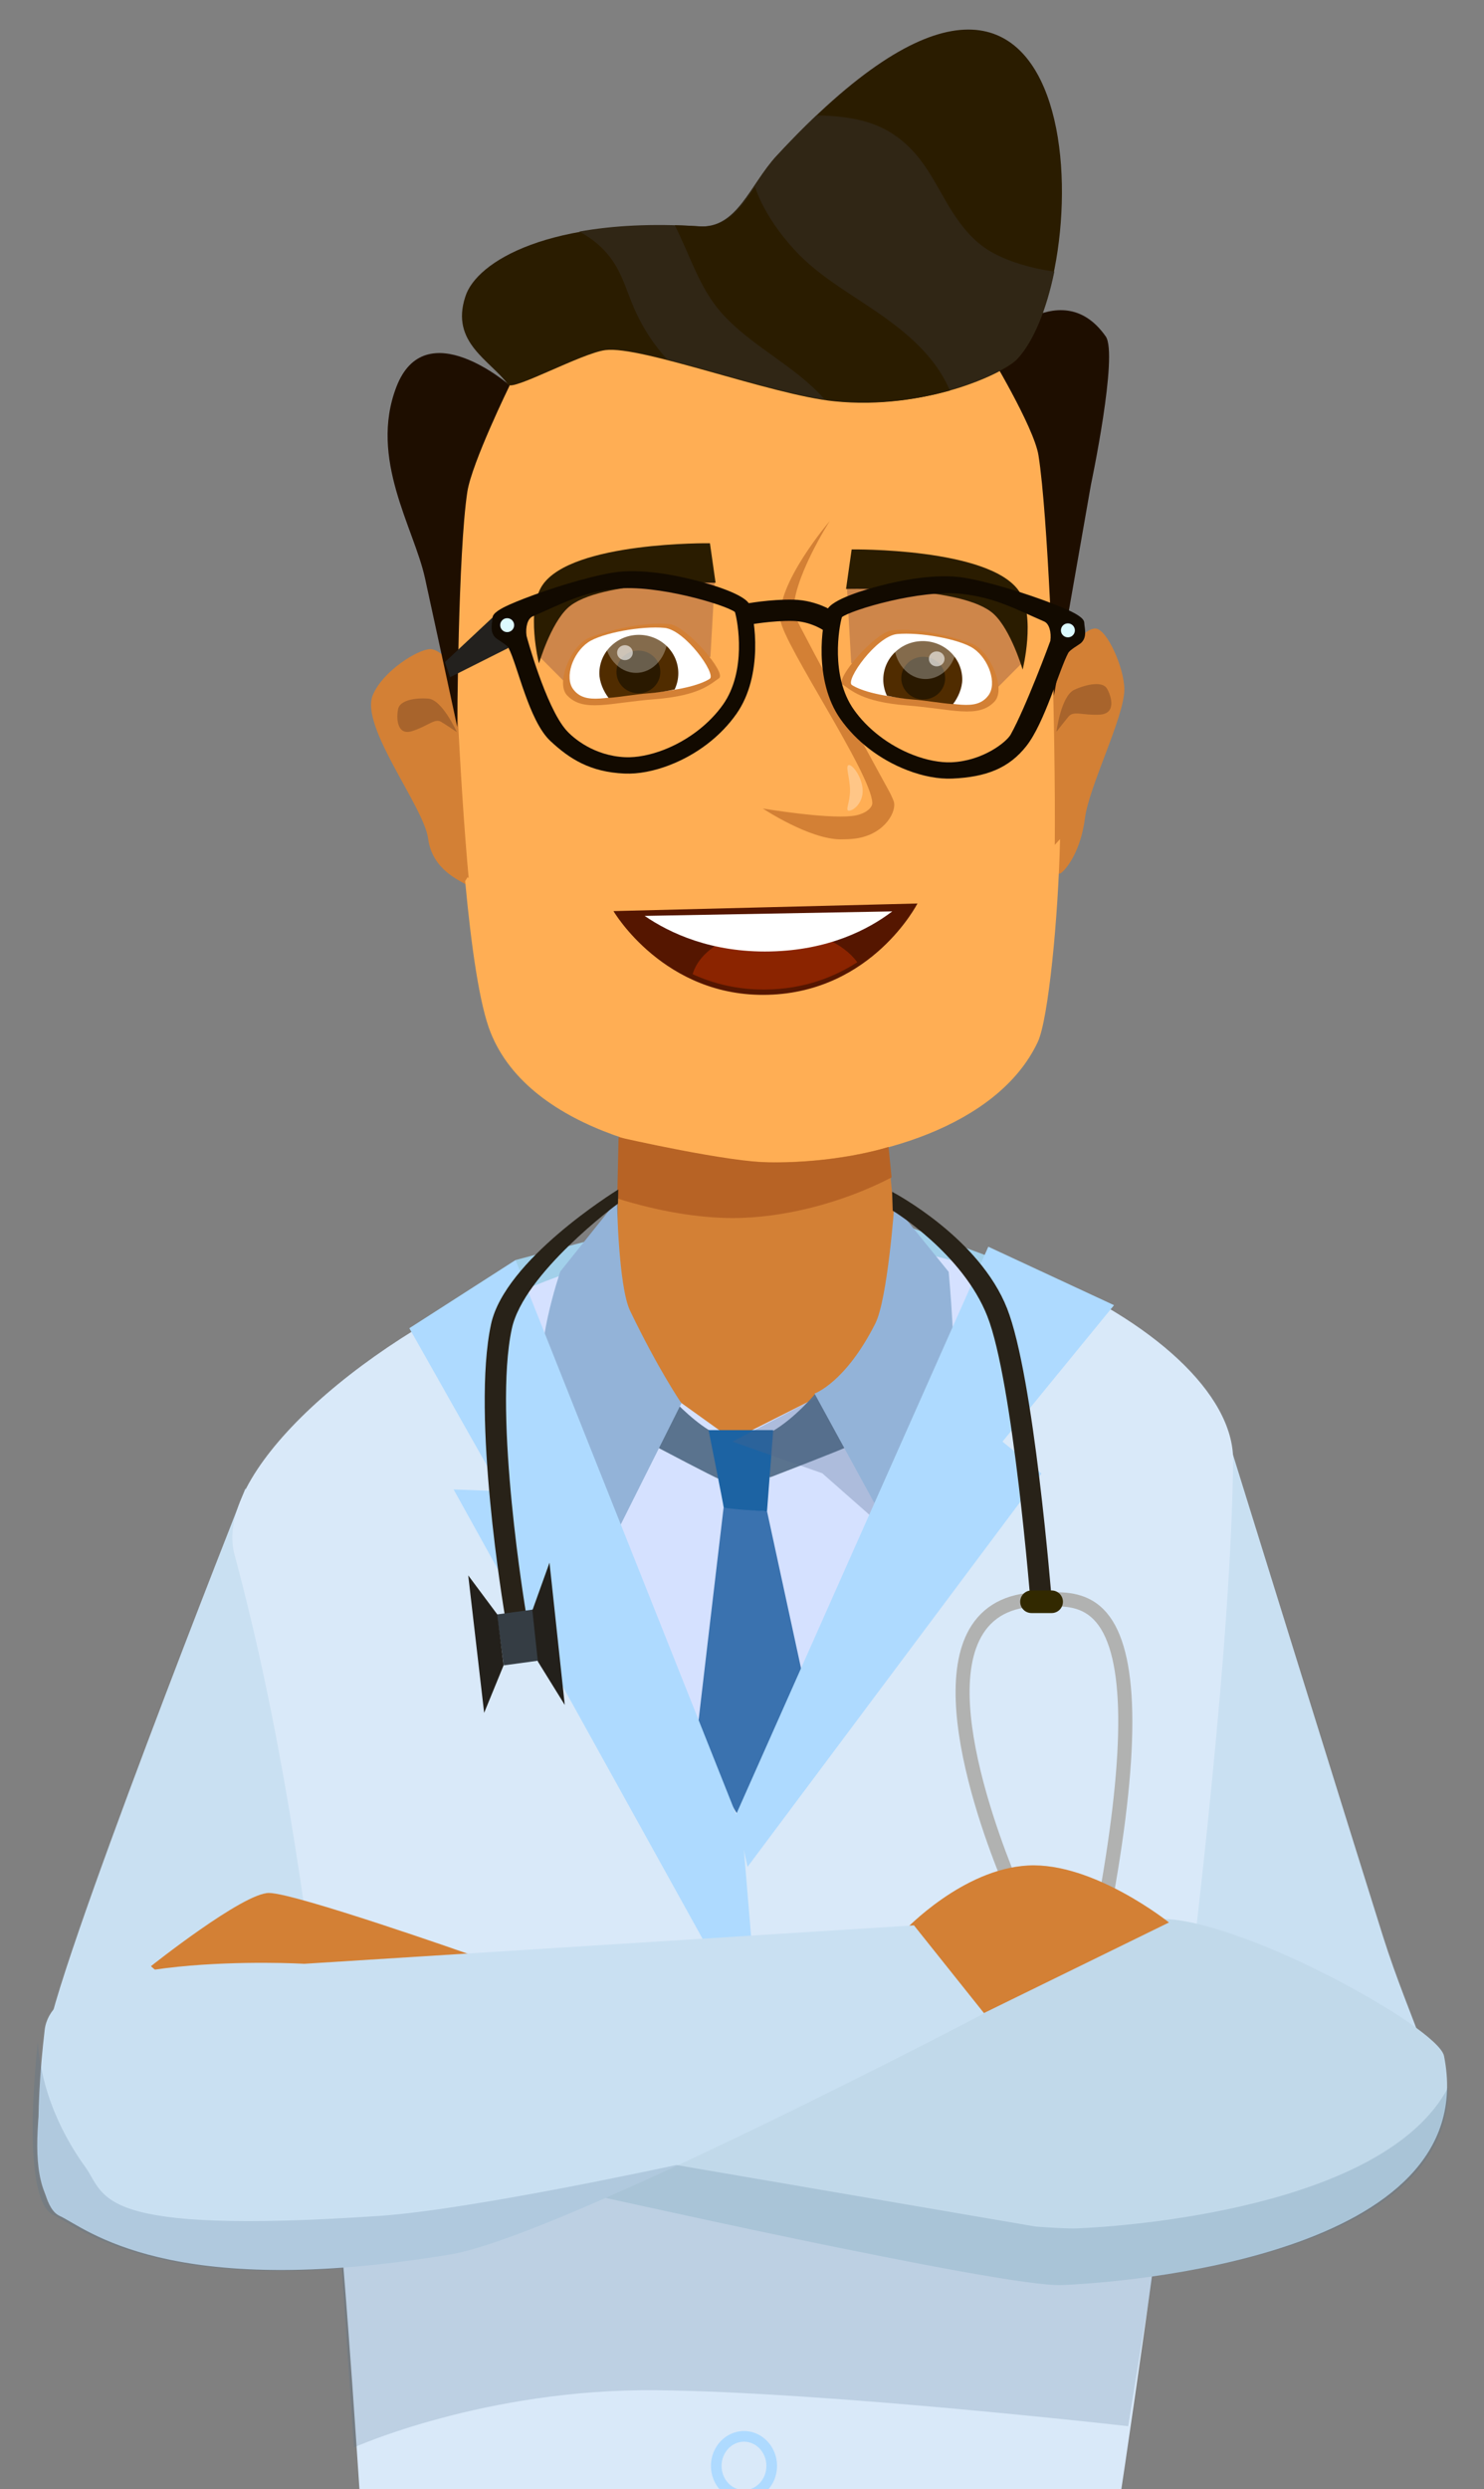 <svg
    xmlns="http://www.w3.org/2000/svg"
    viewBox="0 0 562 942"
    id="vector">
    <rect x="0" y="0" width="562" height="942" fill="#808080" stroke="none"/>
    <path
        id="path"
        d="M 195.25 476.83 L 238.5 465.43 L 337.41 461.74 L 373.62 475.15 L 365.57 501.97 L 202.85 505.55 Z"
        fill="#a2d0ea"/>
    <path
        id="path_1"
        d="M 212.27 534.33 C 217.23 552.38 222.33 570.14 229.46 587.48 C 244.53 624.12 259.16 661.3 279.83 695.25 C 290.33 682.45 298.37 667.88 305.26 652.88 C 312.79 636.52 319.16 619.67 326.44 603.2 C 329.86 595.45 333.45 587.75 337.53 580.31 C 342.04 572.08 347.56 564.49 353.24 557.04 C 358.86 549.65 364.66 542.35 369.57 534.46 C 375.1 525.57 379.4 515.89 383.88 506.44 C 386.83 500.22 389.71 493.97 392.61 487.72 C 359.18 474.1 318.64 465.93 278.78 468.21 C 251.75 469.76 223.32 477.53 196.8 488.83 C 203.62 503.33 208.02 518.91 212.27 534.33 Z"
        fill="#d5e1ff"/>
    <path
        id="path_2"
        d="M 215.95 536.17 C 220.92 554.23 226.01 571.98 233.14 589.32 C 248.21 625.96 262.84 663.15 283.5 697.09 C 294 684.29 302.04 669.72 308.94 654.73 C 316.47 638.37 322.84 621.52 330.11 605.04 C 333.53 597.29 337.12 589.59 341.2 582.15 C 345.71 573.91 351.22 566.33 356.9 558.88 C 362.52 551.49 368.31 544.19 373.23 536.3 C 378.76 527.41 383.06 517.73 387.54 508.28 C 390.49 502.06 393.37 495.81 396.27 489.56 C 362.84 475.94 322.3 467.77 282.44 470.05 C 255.41 471.6 226.98 479.37 200.46 490.67 C 207.3 505.18 211.7 520.75 215.95 536.17 Z"
        fill="#d5e1ff"/>
    <path
        id="path_3"
        d="M 342.38 512.19 C 343.53 508.74 335.85 430.8 335.85 430.8 L 281.76 435.2 L 234.82 423.65 L 232.52 513.49 L 250.24 525.35 L 277.5 544.89 L 342.38 512.19 Z"
        fill="#d38035"/>
    <path
        id="path_4"
        d="M 183.72 271.56 C 183.72 271.56 170.87 245.62 162.94 245.65 C 158.38 245.67 145.06 253.81 141.19 263.03 C 136.22 274.89 160.53 305.25 162.13 317.34 C 163.73 329.43 174.5 333.28 176.9 335.01 C 179.3 336.73 186.11 330.3 186.11 330.3 L 183.72 271.56 Z"
        fill="#d38035"/>
    <path
        id="path_5"
        d="M 394.68 263.78 C 394.68 263.78 407.11 237.85 414.78 237.86 C 419.19 237.88 425.79 252.84 425.79 260.9 C 425.79 271.28 412.41 297.56 410.87 309.66 C 409.33 321.75 404.13 328.66 401.81 330.39 C 399.49 332.12 392.36 322.51 392.36 322.51 L 394.68 263.78 Z"
        fill="#d38035"/>
    <path
        id="path_6"
        d="M 238.15 385.53 C 245.55 386.7 252.97 387.95 260.4 388.85 C 268.87 389.88 277.39 390.26 285.9 390.05 C 303 389.63 319.96 387.07 336.82 384.12 C 353.65 381.17 370.55 379.01 386.95 373.75 C 390.57 372.58 394.12 371.31 397.59 369.71 C 403.68 299.25 393.16 129.04 393.16 129.04 L 343.6 114.35 L 230.09 116.94 L 169.98 161.09 C 169.98 161.09 171.59 305.55 181.81 368.29 C 198.94 378.48 218.99 382.51 238.15 385.53 Z"
        fill="#ffae54"/>
    <path
        id="path_7"
        d="M 399.14 263.31 L 413.14 183.45 C 413.14 183.45 423.57 134.19 418.74 127.31 C 401.15 102.26 373.97 132.49 373.97 132.49 C 373.97 132.49 391.54 161.42 393.28 172.32 C 396.94 195.33 399.14 263.31 399.14 263.31 Z"
        fill="#1e0e00"/>
    <path
        id="path_8"
        d="M 173.17 275.11 C 173.17 275.11 164.11 233.15 160.92 218.68 C 156.73 199.69 139.71 173.66 150.08 146.5 C 161.01 117.89 193.03 145.83 193.03 145.83 C 193.03 145.83 178.65 175.24 176.98 186.14 C 173.47 209.15 173.17 275.11 173.17 275.11 Z"
        fill="#1e0e00"/>
    <path
        id="path_9"
        d="M 294.43 439.81 C 330.11 439.81 377.87 426.56 393.01 394.32 C 397.06 385.7 400.82 346.72 401.45 317.54 L 369.02 353.24 C 369.02 353.24 368.18 327.05 358.75 321.57 C 347.31 314.92 301.62 312.81 289.55 312.94 C 277.31 313.07 226.49 314.96 212.24 324.45 C 204.45 329.64 201.43 354.97 201.43 354.97 L 177.11 331.94 L 176.15 333.41 C 178.55 359.12 181.69 380.44 185.77 390.67 C 200.88 428.68 258.75 439.81 294.43 439.81 Z"
        fill="#ffae54"/>
    <path
        id="path_10"
        d="M 232.33 344.79 L 347.44 341.91 C 347.44 341.91 330.39 375.31 290.95 376.46 C 251.52 377.62 232.33 344.79 232.33 344.79 Z"
        fill="#551600"/>
    <path
        id="path_11"
        d="M 294.04 59.07 C 283.97 69.94 279.13 86.81 264.46 85.85 C 208.88 82.2 180.37 98.75 176.2 112.33 C 170.51 129.71 185.74 136.35 192.46 145.57 C 194.24 148.01 220.37 133.62 229.28 132.49 C 242.87 130.76 292.12 149.45 315.99 151.87 C 350.1 155.33 380.03 141.47 385.15 135.94 C 416.22 102.39 414.76 -71.37 294.04 59.07 Z"
        fill="#2a1c00"/>
    <path
        id="path_12"
        d="M 386.28 99.91 C 380.59 98.16 375.02 95.75 370.34 91.76 C 365.33 87.47 361.57 81.96 358.2 76.14 C 354.63 69.96 351.29 63.48 346.63 58.15 C 342.37 53.28 337.22 49.47 331.37 47.23 C 324.26 44.51 316.74 43.8 309.19 43.66 C 304.41 48.19 299.43 53.25 294.21 58.88 C 284.14 69.75 279.3 86.62 264.63 85.66 C 246.79 84.49 231.74 85.4 219.39 87.63 C 219.43 87.65 219.47 87.67 219.52 87.69 C 224.43 90.33 228.85 94.04 232.11 98.84 C 235.87 104.37 237.61 110.9 240.3 117.02 C 243.4 124.07 247.61 130.52 252.7 136.03 C 273.08 141.24 300.27 150.08 316.18 151.69 C 350.29 155.14 380.22 141.29 385.34 135.76 C 391.49 129.11 396.37 116.96 399.29 102.77 C 394.84 102.17 390.46 101.2 386.28 99.91 Z"
        fill="#302615"/>
    <path
        id="path_13"
        d="M 173 277.04 C 173 277.04 167.49 264.75 162.16 264.37 C 156.83 263.98 151.5 265.14 150.79 268.21 C 150.08 271.28 150.08 278.58 156.12 276.66 C 162.16 274.74 164.64 271.67 167.13 273.2 C 169.62 274.73 173 277.04 173 277.04 Z"
        fill="#a8642c"/>
    <path
        id="path_14"
        d="M 400.08 276.94 C 400.08 276.94 401.78 263.32 406.88 261.02 C 411.99 258.72 417.55 257.87 419.17 260.52 C 420.79 263.17 422.98 270.06 416.49 270.44 C 410 270.82 406.64 268.82 404.67 271.17 C 402.7 273.53 400.08 276.94 400.08 276.94 Z"
        fill="#a8642c"/>
    <path
        id="path_15"
        d="M 203.26 247.47 L 213.21 257.45 L 269.04 248.58 L 270.64 220.36 L 227.07 216.76 L 211.08 227.13 Z"
        fill="#ce864a"/>
    <path
        id="path_16"
        d="M 205.44 221.42 C 216.66 204.89 268.86 205.58 268.86 205.58 L 270.99 220.55 C 270.99 220.55 226.66 219.27 215.03 230.05 C 208.49 236.11 204.11 251.08 204.11 251.08 C 204.11 251.08 199.03 230.85 205.44 221.42 Z"
        fill="#2a1c00"/>
    <path
        id="path_17"
        d="M 214.74 263.12 C 210.27 258.35 216.5 243.93 223.22 241.3 C 229.94 238.66 243.6 235.17 253.56 236.19 C 259.98 236.85 275.33 254.71 272.27 256.69 C 269.22 258.67 265.09 263.28 247.99 264.6 C 230.89 265.92 220.95 269.75 214.74 263.12 Z"
        fill="#d38035"/>
    <path
        id="path_18"
        d="M 217.1 260.86 C 213.68 256.33 216.93 247.06 222.7 243.09 C 227.88 239.53 243.09 236.79 251.64 237.61 C 259.51 238.36 271.41 255.19 268.78 256.88 C 266.16 258.58 259.6 261.13 244.91 262.27 C 230.22 263.4 221.85 267.13 217.1 260.86 Z"
        fill="#ffffff"/>
    <path
        id="path_19"
        d="M 241.94 240.25 C 233.68 240.25 226.98 246.77 226.98 254.8 C 226.98 258.1 228.59 261.67 230.48 264.11 C 235.25 263.75 240.26 262.78 245.69 262.36 C 249.16 262.09 252.46 261.57 255.5 260.9 C 256.38 259.04 256.88 256.98 256.88 254.79 C 256.89 246.77 250.2 240.25 241.94 240.25 Z"
        fill="#502c00"/>
    <path
        id="path_20"
        d="M 250.07 254.28 C 250.07 258.75 246.35 262.37 241.76 262.37 C 237.17 262.37 233.45 258.75 233.45 254.28 C 233.45 249.82 237.17 246.2 241.76 246.2 C 246.35 246.2 250.07 249.82 250.07 254.28 Z"
        fill="#2a1900"/>
    <path
        id="path_21"
        d="M 240.88 254.63 C 247.5 254.63 252.87 248.38 252.87 240.66 C 252.87 239.74 252.79 238.85 252.65 237.97 C 252.49 237.95 252.33 237.92 252.18 237.9 C 245.81 237.28 235.76 238.65 228.9 240.86 C 228.98 248.47 234.32 254.63 240.88 254.63 Z"
        fill="#ffffff"
        fill-opacity="0.3"
        stroke-opacity="0.3"
        stroke-width="1"/>
    <path
        id="path_22"
        d="M 239.64 246.99 C 239.64 248.55 238.31 249.82 236.67 249.82 C 235.02 249.82 233.7 248.55 233.7 246.99 C 233.7 245.43 235.03 244.16 236.67 244.16 C 238.31 244.17 239.64 245.43 239.64 246.99 Z"
        fill="#ffffff"
        fill-opacity="0.6"
        stroke-opacity="0.6"
        stroke-width="1"/>
    <path
        id="path_23"
        d="M 388.13 249.82 L 378.18 259.81 L 322.35 250.93 L 320.76 222.71 L 364.32 219.11 L 380.31 229.48 Z"
        fill="#ce864a"/>
    <path
        id="path_24"
        d="M 385.95 223.76 C 374.73 207.22 322.53 207.92 322.53 207.92 L 320.4 222.89 C 320.4 222.89 364.74 221.61 376.36 232.39 C 382.89 238.45 387.28 253.41 387.28 253.41 C 387.28 253.41 392.36 233.2 385.95 223.76 Z"
        fill="#2a1c00"/>
    <path
        id="path_25"
        d="M 376.65 265.47 C 381.11 260.7 374.89 246.29 368.17 243.64 C 361.45 241 347.79 237.51 337.83 238.54 C 331.41 239.2 316.06 257.06 319.12 259.04 C 322.18 261.02 326.3 265.63 343.41 266.95 C 360.51 268.27 370.44 272.1 376.65 265.47 Z"
        fill="#d38035"/>
    <path
        id="path_26"
        d="M 374.29 263.2 C 377.71 258.67 374.46 249.4 368.69 245.43 C 363.51 241.87 348.31 239.13 339.75 239.95 C 331.88 240.71 319.99 257.52 322.61 259.22 C 325.23 260.92 331.79 263.47 346.48 264.61 C 361.17 265.75 369.55 269.48 374.29 263.2 Z"
        fill="#ffffff"/>
    <path
        id="path_27"
        d="M 349.46 242.61 C 357.72 242.61 364.41 249.12 364.41 257.16 C 364.41 260.45 362.8 264.03 360.91 266.47 C 356.14 266.11 351.13 265.14 345.7 264.72 C 342.22 264.46 338.93 263.93 335.88 263.27 C 335 261.41 334.5 259.34 334.5 257.17 C 334.51 249.12 341.2 242.61 349.46 242.61 Z"
        fill="#502c00"/>
    <path
        id="path_28"
        d="M 341.33 256.63 C 341.33 261.09 345.05 264.71 349.63 264.71 C 354.22 264.71 357.94 261.09 357.94 256.63 C 357.94 252.16 354.23 248.54 349.63 248.54 C 345.05 248.55 341.33 252.17 341.33 256.63 Z"
        fill="#2a1900"/>
    <path
        id="path_29"
        d="M 350.51 256.97 C 343.89 256.97 338.52 250.72 338.52 243 C 338.52 242.08 338.6 241.19 338.74 240.32 C 338.9 240.29 339.06 240.26 339.22 240.25 C 345.59 239.64 355.64 241 362.5 243.21 C 362.41 250.83 357.07 256.97 350.51 256.97 Z"
        fill="#ffffff"
        fill-opacity="0.3"
        stroke-opacity="0.3"
        stroke-width="1"/>
    <path
        id="path_30"
        d="M 351.76 249.34 C 351.76 250.91 353.09 252.17 354.73 252.17 C 356.38 252.17 357.71 250.9 357.71 249.34 C 357.71 247.78 356.38 246.51 354.73 246.51 C 353.09 246.51 351.76 247.78 351.76 249.34 Z"
        fill="#ffffff"
        fill-opacity="0.6"
        stroke-opacity="0.6"
        stroke-width="1"/>
    <path
        id="path_31"
        d="M 328.33 115.54 C 318.83 109.21 308.82 103.23 300.91 94.58 C 296.54 89.8 292.52 84.5 289.4 78.67 C 288.07 76.18 286.83 73.53 285.94 70.75 C 280.41 78.95 274.99 86.3 265.16 85.66 C 261.86 85.45 258.65 85.3 255.54 85.22 C 261.2 96.29 264.77 108.73 272.96 118.1 C 284.18 130.94 301.06 138.31 312.27 151.11 C 313.82 151.36 315.32 151.56 316.7 151.7 C 332.67 153.31 347.72 151.14 359.73 147.8 C 353.55 133.28 340.74 123.8 328.33 115.54 Z"
        fill="#2a1c00"/>
    <path
        id="path_32"
        d="M 326.7 299.3 C 326.7 304.07 323.11 306.79 321.52 306.79 C 319.93 306.79 321.9 303.88 321.9 299.11 C 321.9 294.34 319.93 289.51 321.52 289.51 C 323.11 289.51 326.7 294.52 326.7 299.3 Z"
        fill="#ffffff"
        fill-opacity="0.3"
        stroke-opacity="0.3"
        stroke-width="1"/>
    <path
        id="path_33"
        d="M 295.24 351.54 C 278.95 351.21 265.26 358.61 262.3 368.66 C 269.97 372.18 279.14 374.57 289.85 374.47 C 304.31 374.34 315.84 369.82 324.66 364.15 C 319.39 356.93 308.24 351.81 295.24 351.54 Z"
        fill="#8b2400"/>
    <path
        id="path_34"
        d="M 291.7 360.06 C 313.84 359.59 328.92 351.72 337.9 344.9 L 244.13 346.6 C 253.68 353.15 269.47 360.54 291.7 360.06 Z"
        fill="#ffffff"/>
    <path
        id="path_35"
        d="M 318.41 317.64 C 306.48 317.64 288.9 305.97 288.9 305.97 C 289.14 306.01 312.5 309.9 322.53 308.82 C 327.76 308.26 330.42 305.64 330.35 303.84 C 329.93 292.6 296.75 244 295.55 234.62 C 293.8 220.98 314.28 197.11 314.28 197.11 C 314.24 197.18 299.84 219.45 300.55 232.12 C 305.17 242.1 336.45 298.91 336.76 299.52 C 336.76 299.52 338.46 302.72 338.62 303.9 C 339.2 308.05 334.25 316.24 323.33 317.41 C 321.88 317.57 320.21 317.64 318.41 317.64 Z"
        fill="#d38035"/>
    <path
        id="path_36"
        d="M 318.27 272.1 C 307.95 257.46 311.33 235.74 313.2 230.9 C 314.77 226.83 327.98 223.02 333.58 221.58 C 340.79 219.72 354.47 216.86 365.17 218.64 C 375.01 220.27 389.09 224.75 398.68 228.45 C 400.76 229.26 402.58 230.01 404.09 230.68 C 407.71 232.29 410.52 233.99 410.6 235.58 C 410.7 237.73 411.95 241.37 409.1 243.56 C 408.22 244.23 405.18 245.94 404.56 247.08 C 401.18 253.35 395.62 273.52 388.71 282.3 C 382.14 290.65 373.6 294.07 360.61 294.64 C 355.43 294.86 349.52 293.76 343.52 291.44 C 333.23 287.46 324.26 280.59 318.27 272.1 Z M 397.77 242.54 C 398.21 239.25 397.36 236.02 395.43 235.19 C 384.3 230.39 377.01 226.17 364.16 224.74 C 348.48 223 322.44 230.79 318.84 233.54 C 317.74 237.21 314.41 255.86 323.34 268.53 C 328.55 275.93 336.72 282.18 345.78 285.68 C 350.91 287.67 356.09 288.66 360.37 288.47 C 372.19 287.96 381.14 280.84 382.74 277.99 C 388.47 267.75 397.74 242.74 397.77 242.54 Z"
        fill="#120a00"/>
    <path
        id="path_37"
        d="M 312.01 238.63 C 311.98 238.61 307.08 235.15 300.29 234.99 C 292.48 234.81 283.55 236.44 283.45 236.46 L 281.98 228.53 C 282.38 228.45 291.83 226.73 300.47 226.93 C 309.88 227.15 316.49 231.92 316.78 232.13 L 312.01 238.63 Z"
        fill="#120a00"/>
    <path
        id="path_38"
        d="M 407.06 238.55 C 407.06 240.01 405.88 241.19 404.42 241.19 C 402.96 241.19 401.78 240.01 401.78 238.55 C 401.78 237.09 402.96 235.91 404.42 235.91 C 405.88 235.91 407.06 237.09 407.06 238.55 Z"
        fill="#dcfaff"/>
    <path
        id="path_39"
        d="M 168.51 250.54 L 186.54 233.67 L 192.58 245.17 L 170.43 256.3 Z"
        fill="#23211e"/>
    <path
        id="path_40"
        d="M 253.61 289.53 C 247.61 291.85 241.7 292.96 236.52 292.74 C 223.53 292.18 215.72 287.22 208.42 280.4 C 200.25 272.78 195.94 251.44 192.57 245.18 C 191.95 244.03 188.91 242.34 188.03 241.65 C 185.19 239.46 186.44 235.81 186.54 233.67 C 186.61 232.08 189.42 230.37 193.05 228.76 C 194.56 228.09 196.38 227.34 198.47 226.53 C 208.06 222.82 222.14 218.35 231.98 216.72 C 242.68 214.94 256.36 217.8 263.57 219.66 C 269.17 221.11 282.38 224.92 283.95 228.98 C 285.82 233.82 289.19 255.54 278.87 270.18 C 272.89 278.67 263.92 285.54 253.61 289.53 Z M 214.39 276.27 C 217.08 279.34 224.98 286.04 236.8 286.55 C 241.07 286.73 246.25 285.74 251.39 283.75 C 260.44 280.25 268.62 274 273.83 266.61 C 282.76 253.93 279.43 235.28 278.33 231.61 C 274.72 228.86 248.69 221.07 233 222.81 C 220.16 224.24 212.86 228.46 201.73 233.26 C 199.8 234.09 198.95 237.33 199.4 240.61 C 199.41 240.82 206.65 267.43 214.39 276.27 Z"
        fill="#120a00"/>
    <path
        id="path_41"
        d="M 194.71 236.58 C 194.71 238.04 193.52 239.22 192.07 239.22 C 190.61 239.22 189.43 238.04 189.43 236.58 C 189.43 235.12 190.61 233.94 192.07 233.94 C 193.53 233.94 194.71 235.12 194.71 236.58 Z"
        fill="#dcfaff"/>
    <path
        id="path_42"
        d="M 92.95 563.24 C 92.95 563.24 18.52 751.21 17.63 772.67 C 16.73 794.13 3.32 840.62 35.51 842.4 C 67.69 844.19 132.07 839.72 132.07 839.72 L 92.95 563.24 Z"
        fill="#c9e0f2"/>
    <path
        id="path_43"
        d="M 463.74 540.22 C 463.74 540.22 514.85 704.6 523.64 732.44 C 534.37 766.42 547.21 787.39 541.3 797.03 C 507.33 852.46 418.15 845.98 418.15 845.98 L 463.74 540.22 Z"
        fill="#c9e0f2"/>
    <path
        id="path_44"
        d="M 292.59 439.95 C 276.15 439.95 235.06 430.52 234.26 430.34 L 233.75 453.52 C 249.25 458.44 264.83 460.95 277.5 460.95 C 296.28 460.95 318.55 455.46 337.65 445.57 C 337.26 441.4 336.82 437.18 336.51 434.03 C 322.32 438.38 305.75 439.95 292.59 439.95 Z"
        fill="#b76325"/>
    <path
        id="path_45"
        d="M 248.67 547.57 C 248.67 547.57 271.36 559.53 272.02 559.53 C 272.69 559.53 291.91 558.97 291.91 558.97 C 291.91 558.97 319.74 548.24 320.63 547.57 C 321.52 546.9 309.01 527.13 309.01 527.13 C 309.01 527.13 301.41 536.42 292.69 541.54 C 287.66 544.49 279.53 544.61 279.28 544.44 C 278.99 544.25 273.47 544.28 268.32 541.09 C 261.25 536.71 254.02 528.8 254.02 528.8 L 248.67 547.57 Z"
        fill="#5a738e"/>
    <path
        id="path_46"
        d="M 263.65 659.21 C 263.65 658.2 274.05 570.37 274.05 570.37 L 290.48 571.93 L 306.57 646.14 L 279.83 695.26 L 263.65 659.21 Z"
        fill="#3a72af"/>
    <path
        id="path_47"
        d="M 268.34 541.2 C 269.68 541.2 292.82 541.2 292.82 541.2 L 290.47 571.93 C 290.47 571.93 274.04 571.03 274.04 570.37 C 274.04 569.69 268.34 541.2 268.34 541.2 Z"
        fill="#1c63a3"/>
    <path
        id="path_48"
        d="M 311.14 527.89 L 344.4 586.58 L 311.38 557.52 L 277.39 545.56 Z"
        fill="#4d6689"
        fill-opacity="0.3"
        stroke-opacity="0.3"
        stroke-width="1"/>
    <path
        id="path_49"
        d="M 418.82 980.28 C 418.82 980.28 465.56 684.95 466.99 552.76 C 467.27 527.32 436.12 499.57 392.17 481.39 C 389.51 487.13 386.86 492.87 384.15 498.58 C 379.99 507.36 376.09 516.44 371.11 524.78 C 366.4 532.65 360.87 539.94 355.31 547.21 C 349.69 554.57 343.88 561.98 339.33 570.08 C 334.98 577.84 331.11 585.86 327.51 594.01 C 313.56 625.59 302.86 659.75 280.43 686.68 C 280.11 687.07 279.57 687.07 279.29 686.62 C 258.47 652.63 243.88 615.32 228.75 578.58 C 221.98 562.14 217.17 545.23 212.46 528.11 C 208.21 512.65 203.86 497.02 196.99 482.48 C 132.98 510.1 80.7 558.47 88.82 588.39 C 122.43 712.19 131.21 870.5 137.2 957.92"
        fill="#d9e9f9"/>
    <path
        id="path_50"
        d="M 238.63 496.06 C 234.16 486.77 233.65 454.36 233.65 454.36 L 212.19 481.18 C 212.19 481.18 201.46 512.46 206.45 525.11 C 228.79 581.76 231.03 585.02 231.03 585.02 L 258.06 531.03 C 258.06 531.03 249.46 518.56 238.63 496.06 Z"
        fill="#93b3d8"/>
    <path
        id="path_51"
        d="M 331.48 500.86 C 336.17 491.57 338.69 455.93 338.69 455.93 L 359.27 481.31 C 359.27 481.31 362.6 516.19 360.46 528.75 C 349.92 590.44 341.94 588.6 341.94 588.6 L 308.47 527.36 C 308.47 527.35 320.13 523.35 331.48 500.86 Z"
        fill="#93b3d8"/>
    <path
        id="path_52"
        d="M 195.25 476.83 L 281.08 692.4 L 287.79 772.86 L 171.79 563.66 L 189.89 564.33 L 155.02 502.64 Z"
        fill="#aedaff"/>
    <path
        id="path_53"
        d="M 374.28 471.8 L 421.89 493.92 L 379.65 545.56 L 394.4 557.63 L 283.09 706.48 L 278.78 686.62 Z"
        fill="#aedaff"/>
    <path
        id="path_54"
        d="M 283.26 764.31 L 287.12 768.84"
        fill="#aedaff"/>
    <path
        id="path_55"
        d="M 284.44 985.25"
        fill="#aedaff"/>
    <path
        id="path_56"
        d="M 281.75 946.36 C 274.85 946.36 269.23 940.44 269.23 933.17 C 269.23 925.9 274.84 919.98 281.75 919.98 C 288.65 919.98 294.27 925.9 294.27 933.17 C 294.27 940.44 288.66 946.36 281.75 946.36 Z M 281.75 924.01 C 277.07 924.01 273.26 928.12 273.26 933.17 C 273.26 938.22 277.07 942.33 281.75 942.33 C 286.43 942.33 290.24 938.22 290.24 933.17 C 290.25 928.12 286.44 924.01 281.75 924.01 Z"
        fill="#aedaff"/>
    <path
        id="path_57"
        d="M 191.29 611.94 C 190.76 608.84 178.51 535.68 185.96 501.13 C 191.2 476.82 232.5 451.16 234.15 450.12 L 234.04 455.49 C 233.67 455.72 198.37 481.8 193.83 502.82 C 186.71 535.88 199.11 609.85 199.23 610.6 L 191.29 611.94 Z"
        fill="#282218"/>
    <path
        id="path_58"
        d="M 390.39 607.56 C 390.32 606.71 383.62 522.71 373.9 498.08 C 364.53 474.34 338.36 458.31 338.08 458.16 L 337.85 451.01 C 339.09 451.66 370.89 468.57 381.38 495.13 C 391.54 520.88 398.14 603.42 398.42 606.92 L 390.39 607.56 Z"
        fill="#282218"/>
    <path
        id="path_59"
        d="M 204.71 628.33 L 190.76 630.23 L 188.14 610.96 L 202.1 609.07 Z"
        fill="#353d44"/>
    <path
        id="path_60"
        d="M 177.32 596.18 L 188.3 610.91 L 190.72 630.2 L 183.35 648.19 Z"
        fill="#23201b"/>
    <path
        id="path_61"
        d="M 201.61 609.43 L 208.1 591.36 L 213.88 645.2 L 203.69 628.76 Z"
        fill="#23201b"/>
    <path
        id="path_62"
        d="M 383.25 720.79 C 381.82 717.7 348.53 644.88 367.96 615.08 C 373.54 606.53 382.8 602.31 395.45 602.54 C 396.15 602.56 396.89 602.54 397.68 602.54 C 403.55 602.5 412.43 602.41 419.19 610.42 C 431.27 624.74 431.99 660.34 421.4 719.23 L 416.12 718.28 C 426.27 661.85 425.93 626.72 415.09 613.87 C 409.95 607.78 403.18 607.84 397.73 607.89 C 396.9 607.9 396.1 607.9 395.35 607.89 C 384.5 607.68 377.02 610.99 372.46 617.99 C 354.62 645.33 387.78 717.78 388.12 718.52 L 383.25 720.79 Z"
        fill="#b1b2b1"/>
    <path
        id="path_63"
        d="M 395.74 721.12 C 395.74 724.51 392.99 727.27 389.59 727.27 L 387.8 727.27 C 384.41 727.27 381.65 724.52 381.65 721.12 L 381.65 721.12 C 381.65 717.73 384.4 714.98 387.8 714.98 L 389.59 714.98 C 392.99 714.97 395.74 717.73 395.74 721.12 L 395.74 721.12 Z"
        fill="#2d261c"/>
    <path
        id="path_64"
        d="M 422.56 720.01 C 422.56 723.4 419.81 726.15 416.41 726.15 L 414.62 726.15 C 411.23 726.15 408.48 723.4 408.48 720.01 L 408.48 720.01 C 408.48 716.61 411.23 713.86 414.62 713.86 L 416.41 713.86 C 419.81 713.85 422.56 716.61 422.56 720.01 L 422.56 720.01 Z"
        fill="#2d261c"/>
    <path
        id="path_65"
        d="M 402.54 606.16 C 402.54 608.52 400.62 610.43 398.26 610.43 L 390.63 610.43 C 388.27 610.43 386.35 608.52 386.35 606.16 L 386.35 606.16 C 386.35 603.79 388.27 601.88 390.63 601.88 L 398.26 601.88 C 400.63 601.88 402.54 603.79 402.54 606.16 L 402.54 606.16 Z"
        fill="#322900"/>
    <path
        id="path_66"
        d="M 177.84 739.59 C 177.84 739.59 111.69 716.35 101.85 716.35 C 92.01 716.35 57.15 744.07 57.15 744.07 L 71.45 756.58 L 163.53 750.33 L 177.84 739.59 Z"
        fill="#d38035"/>
    <path
        id="path_67"
        d="M 438.68 726.18 C 468.65 725.2 544.69 767.19 546.86 778.03 C 562.06 854.02 424.38 863.86 402.03 864.75 C 379.68 865.64 216.97 828.99 216.97 828.99 C 216.97 828.99 377.61 728.17 438.68 726.18 Z"
        fill="#c1d9ea"/>
    <path
        id="path_68"
        d="M 442.7 727.52 C 442.7 727.52 414.09 704.61 389.28 705.96 C 364.47 707.3 342.68 730.43 342.68 730.43 L 370.51 762.84 L 442.7 727.52 Z"
        fill="#d38035"/>
    <path
        id="path_69"
        d="M 115.26 743.16 C 115.26 743.16 20.49 737.8 16.92 768.2 C 13.35 798.59 12.76 834.1 22.59 838.57 C 32.43 843.04 63.4 871.01 170.68 853.13 C 211.71 846.29 372.73 761.94 372.73 761.94 L 346.12 728.61 L 115.26 743.16 Z"
        fill="#c9e0f2"/>
    <path
        id="path_70"
        d="M 548.45 789.91 C 524.32 835.65 426.38 842.55 407.84 843.29 C 404.93 843.4 399.47 843.14 392.2 842.6 L 256.1 819.3 C 256.1 819.3 178.49 836.23 143.62 838.58 C 35.1 845.88 40.36 831.2 32.22 819.94 C 27.55 813.48 15.88 795.91 14.32 772.64 C 11.23 801.67 10.86 833.98 20.24 838.24 C 28.72 842.1 53.72 864.06 129.43 858.47 L 134.01 926.19 C 134.01 926.19 183.65 903.87 248.69 904.54 C 313.73 905.21 427.25 918.15 427.25 918.15 L 436.47 861.55 C 480.72 855.26 548.77 838.44 548.45 789.91 Z"
        fill="#4f6e8e"
        fill-opacity="0.2"
        stroke-opacity="0.2"
        stroke-width="1"/>
</svg>
